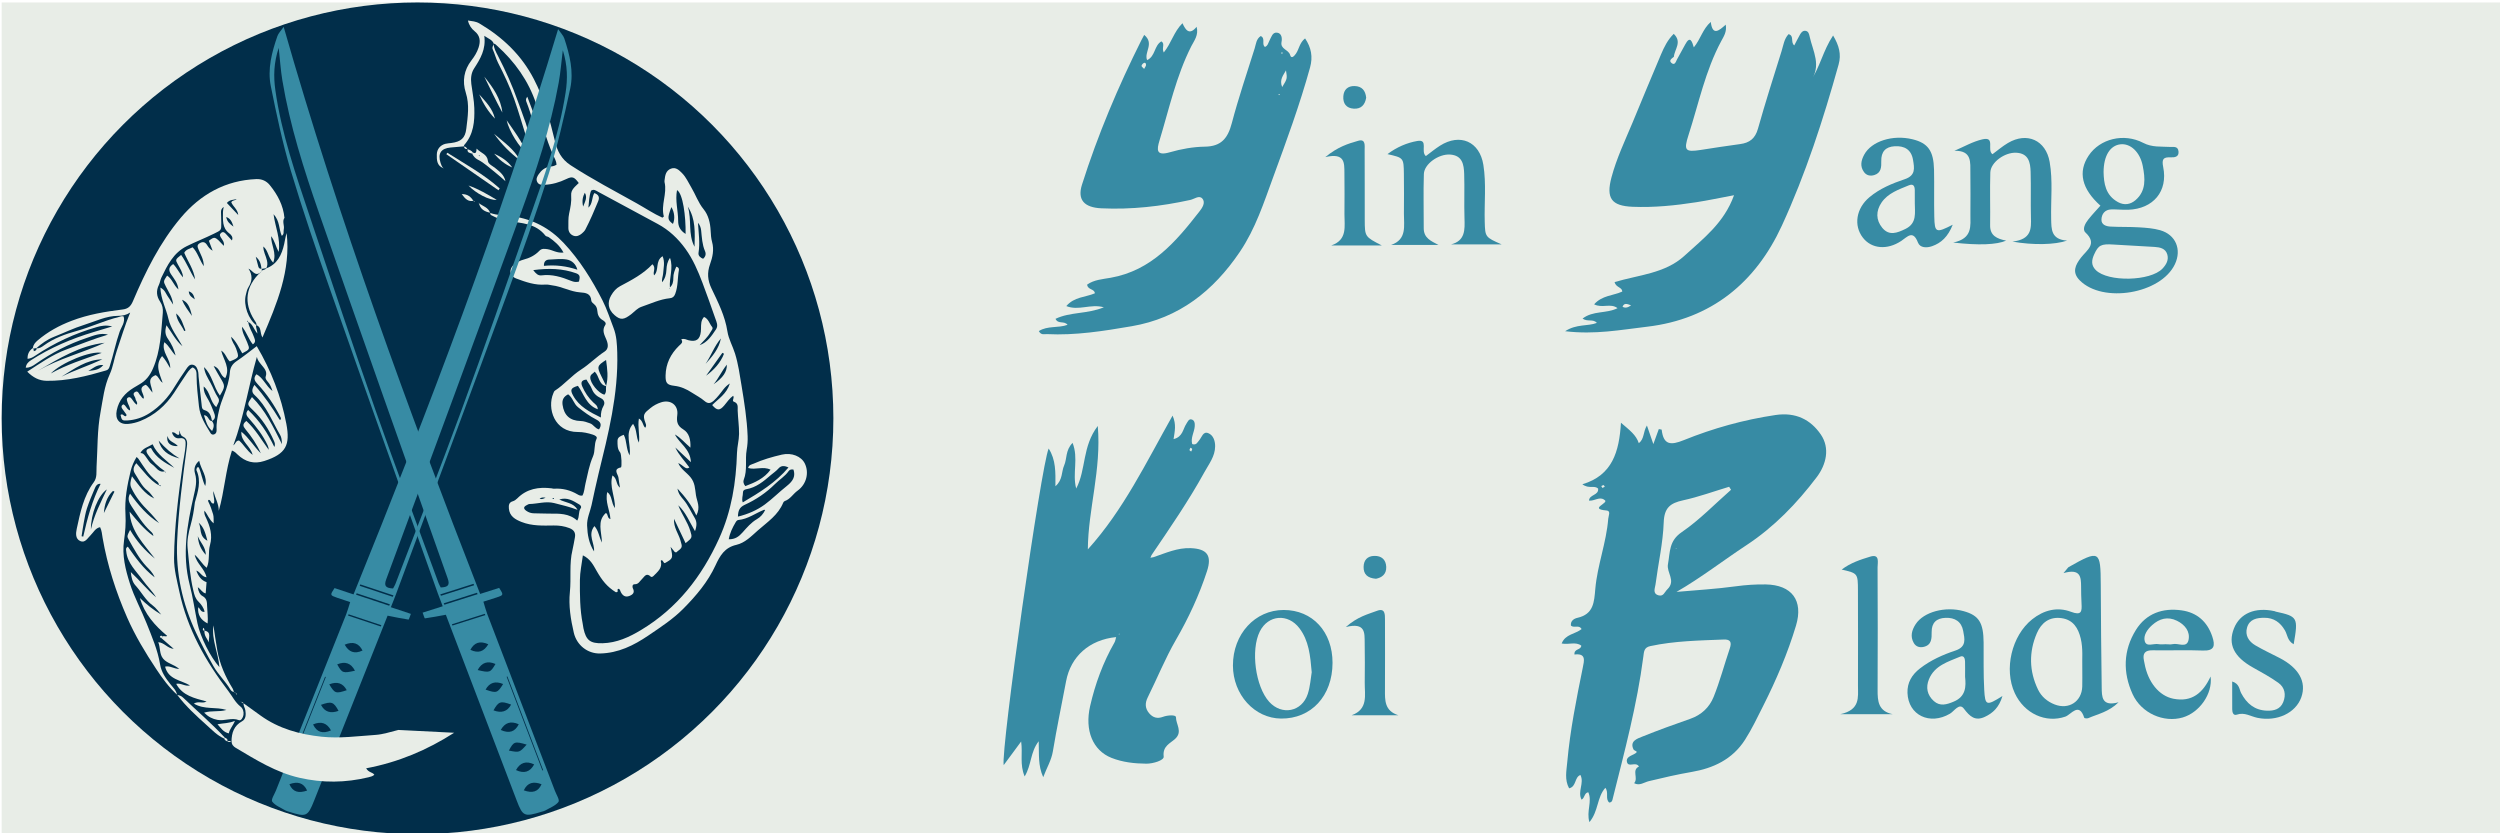 <?xml version="1.0" encoding="utf-8"?>
<!-- Generator: Adobe Illustrator 26.0.1, SVG Export Plug-In . SVG Version: 6.00 Build 0)  -->
<svg version="1.1" xmlns="http://www.w3.org/2000/svg" xmlns:xlink="http://www.w3.org/1999/xlink" x="0px" y="0px"
	 viewBox="0 0 1500 500" style="enable-background:new 0 0 1500 500;" xml:space="preserve">
<style type="text/css">
	.st0{fill:#E8EDE7;}
	.st1{fill:#012E4A;}
	.st2{fill:#378BA4;}
</style>
<g id="Layer_2">
	<rect x="1" y="1.48" class="st0" width="1499" height="498.52"/>
</g>
<g id="Layer_1">
	<circle class="st1" cx="250.51" cy="250.99" r="249.51"/>
	<path class="st2" d="M170.21,16.13c33.17,116.18,74.24,228.27,117.87,340.23c3.92-1.25,7.74-2.46,11.43-3.63
		c2.72,4.3,2.73,4.31-1.6,5.76c-2.48,0.83-4.98,1.59-7.87,2.51c0.81,2.64,1.41,5.06,2.3,7.38c13.52,35.39,27.09,70.76,40.63,106.15
		c0.86,2.25,2.97,5.5,2.11,6.61c-1.78,2.31-5.14,3.53-7.89,5.14c-0.68,0.4-1.53,0.55-2.32,0.79c-10.27,3.17-11.22,2.73-14.84-6.75
		c-13.67-35.84-27.34-71.69-41.02-107.53c-0.5-1.32-1-2.64-1.5-3.94c-4.45,0.82-8.5,1.6-12.59,2.17c-0.19,0.03-0.74-1.88-1.34-3.44
		c3.92-1.25,7.74-2.46,12.05-3.83c-1.11-2.9-2.05-5.24-2.89-7.61c-21.37-60.16-42.86-120.29-64.01-180.52
		c-8.51-24.24-16.84-48.56-24.2-73.09c-5.01-16.71-8.6-33.8-12.04-50.84c-2.07-10.28,0.6-20.32,3.95-30.02
		C167.02,19.94,168.52,18.54,170.21,16.13z M264.44,352.48c4.42-0.16,5.58-1.46,4.19-5.38c-25.88-73.12-51.85-146.21-77.28-219.46
		c-9.04-26.05-17.44-52.34-21.94-79.43c-1-6.05-1.39-12.17-2.19-19.5c-3.01,9.1-3.16,17.19-2.01,25.37
		c3.65,25.96,12.31,50.85,20.65,75.78c12.99,38.86,25.94,77.74,39.51,116.44c12.15,34.63,25.12,69.02,37.75,103.51
		C263.43,350.68,263.94,351.49,264.44,352.48z M304.45,405.89c-0.16,0.05-0.31,0.1-0.47,0.15c7.15,18.75,14.3,37.5,21.45,56.25
		c0.16-0.05,0.31-0.1,0.47-0.15C318.75,443.39,311.6,424.64,304.45,405.89z M286.59,402.03c7.28,1.71,7.64,1.59,10.69-3.64
		C292.58,396.35,289.07,397.45,286.59,402.03z M320.5,458.64c-4.92-2.32-8.47-1.02-10.91,3.4
		C314.5,464.37,318.07,463.15,320.5,458.64z M292.97,386.54c-5.08-2.23-8.44-0.99-10.74,3.35
		C287.06,392.21,290.42,390.91,292.97,386.54z M314.27,474.2c5.08,1.86,8.61,0.98,10.65-3.66
		C320.14,468.73,316.54,469.42,314.27,474.2z M291.35,413.77c6.56,2.28,7.14,2.09,10.52-3.37
		C297.17,408.46,293.67,409.54,291.35,413.77z M315.99,446.76c-7.16-2.11-7.78-1.88-10.66,3.59
		C311.68,451.59,311.68,451.59,315.99,446.76z M264.18,356.63c0.13,0.28,0.26,0.56,0.39,0.84c6.63-2.11,13.25-4.21,19.88-6.32
		c-0.11-0.29-0.22-0.57-0.33-0.86C277.47,352.4,270.83,354.52,264.18,356.63z M266.24,361.99c0.13,0.28,0.25,0.56,0.38,0.85
		c6.64-2.11,13.28-4.22,19.92-6.33c-0.11-0.29-0.22-0.58-0.33-0.86C279.55,357.76,272.9,359.87,266.24,361.99z M271.16,374.56
		c0.1,0.26,0.19,0.52,0.29,0.77c6.58-2.09,13.16-4.18,19.74-6.27c-0.1-0.26-0.2-0.51-0.31-0.77
		C284.31,370.38,277.73,372.47,271.16,374.56z M306.67,422.75c-6.31-2.34-7.54-1.94-10.57,3.46
		C300.76,428.01,304.39,427.04,306.67,422.75z M311.25,434.56c-4.91-2.2-8.36-0.91-10.79,3.42
		C305.43,440.25,308.97,439.17,311.25,434.56z"/>
	<g>
		<path class="st0" d="M294.11,127.77c4.37,1.55,8.98,1.41,13.49,2.03c12.05,1.65,22.25,7.09,30.56,15.92
			c9.64,10.25,17.02,22.12,23.37,34.57c2.67,5.23,4.45,10.97,6.6,16.48c1.83,4.68,2.07,9.75,2.22,14.82
			c0.72,24.97-5.39,48.86-11.26,72.8c-1.52,6.21-2.8,12.47-4.17,18.71c-0.9,4.08-2.83,7.87-2.66,12.27
			c0.21,5.52,1.1,10.73,4.16,15.48c0.5-4.9-4.01-9.91,0.23-15.2c2.6,2.89,2.65,6.28,4.52,9.9c-0.18-6.64-3.08-12.86,2.36-17.77
			c1.53,0.81,0.64,3.12,2.73,3.68c-0.35-5.4-3.31-10.44-1.9-16.22c3.13,2.31,2.17,6.27,4.62,9.62c0.16-7.03-3.52-12.95-1.5-19.59
			c3.03,1.9,1.89,5.32,4.51,7.32c-0.35-2.25-0.7-4.1-0.91-5.96c-0.25-2.2-3.52-5.1,1.46-6.19c0.71-0.16,0.35-8.02-0.45-8.98
			c-1.72-2.06-1.58-4.53-1.59-6.92c0-2.25,1.82-2.88,3.74-3.67c1.99,3.75,1.26,8.13,3.52,12.36c1.05-6.48-3.15-13.06,2.08-18.92
			c2.58,3.8,1.61,7.94,3.53,11.27c0.62-4.66-0.9-9.33-0.03-14.46c2.43,1.33,2.24,4.06,3.77,5.56c0.81-1.02,0.54-1.92,0.23-2.71
			c-2.06-5.32-0.78-6.08,2.92-9.11c1.88-1.55,4.07-2.71,6.4-3.46c5.67-1.84,10.46,1.68,9.71,7.58c-0.49,3.88-0.15,6.39,3.6,8.67
			c3.46,2.1,4.53,6.13,4.27,10.94c-3.36-2.87-5.8-5.94-9.29-7.9c2.67,5.43,9.23,8.56,9.6,16.62c-3.62-3.42-6.49-6.12-9.37-8.83
			c2.05,4.54,5.64,8,8.44,12l0.03-0.06c-1.2,0.98-2.24,0.51-3.27-0.32c-1.06-0.85-2.14-1.66-3.45-2.27c1.5,3.6,4.96,5.58,7.32,8.45
			c2.81,3.41,2.73,6.94,3.32,10.83c0.57,3.76,2.9,7.24,0.22,12.19c-2.85-6.27-6.56-11.04-11.31-16.15c0.54,3.28,2.27,5.08,3.67,6.74
			c2.79,3.3,4.44,7.21,6.63,10.82c1.35,2.22,1.43,4.55,0.22,7.99c-3.42-5.75-5.57-11.41-10.04-15.51c2.02,5.31,5.56,9.89,7.22,15.38
			c1.18,3.9,1.29,4.07-2.84,7.33c-2.22-4.67-4.4-9.27-6.94-14.61c-0.31,5.27,2.64,8.77,3.8,12.76c1.28,4.39,1.55,4.31-2.51,7.41
			c-0.89-0.03-1.25-0.72-1.7-1.33c-0.44-0.6-0.94-1.15-1.66-2.02c1.58,6.91,1.58,6.93-3.43,9.78c-1.04-0.15-0.87-1.63-1.96-1.73
			c-0.31-0.04-0.53,0.17-0.44,0.55c1.05,4.2-1.99,6.37-4.38,8.86c-0.44,0.46-1.25,0.84-1.63,0.46c-2.77-2.78-3.9,0.15-5.41,1.52
			c-1.29,1.18-1.95,3.04-4.26,3c-1.49-0.03-1.53,1.59-1.1,2.44c1.27,2.51,0.04,3.72-2.03,4.56c-2.46,1-4.09-0.14-5.21-2.28
			c-0.35-0.66-0.38-1.49-1.12-1.96c-1.65-0.1-0.14,1.65-1.11,1.93c-0.28,0.03-0.64,0.18-0.82,0.06c-5.16-3.25-8.1-6.85-11.58-12.97
			c-1.89-3.32-3.67-6.96-8.13-9.12c-0.67,5.26-1.75,10-1.78,14.75c-0.06,8.81-0.04,17.66,1.69,26.38c0.18,0.89,0.25,1.81,0.44,2.7
			c1.55,7.17,4.06,9.1,11.44,8.91c8.52-0.22,15.96-3.64,23.06-7.91c21.77-13.07,36.47-32.03,46.89-54.95
			c7.48-16.46,10.19-33.67,10.73-51.43c0.12-3.8,1.2-7.43,1.24-11.29c0.05-4.74-0.66-9.38-0.83-14.08
			c-0.07-1.91,0.62-4.28-2.33-5.29c-1.38-0.48,0.58-2.18-0.39-3.54c-2.21,1.56-3.63,3.8-5.33,5.8c-2.76,3.25-4.35,3.17-7.25-0.22
			c3.71-3.77,8.64-6.61,10.61-12.96c-3.31,2.06-4.65,4.83-6.57,7.01c-1,1.14-1.93,2.32-3.09,3.32c-1.8,1.56-3.37,2.07-5.53,0.2
			c-2.28-1.97-5.05-3.37-7.6-5.03c-3.22-2.1-6.59-3.64-10.5-4.09c-4.54-0.52-5.36-1.77-5.28-6.21c0.13-7.1,3.06-12.91,8.03-17.78
			c1.17-1.14,2.75-1.97,1.37-3.88c1.8-0.71,3.02,0.18,4.3,0.51c4.62,1.19,6.94-0.38,7.46-5.18c0.26-2.41-0.19-4.9,0.83-7.21
			c0.23-0.53,0.65-0.98,1.06-1.59c2.75,1.18,3.22,4.05,4.82,5.94c0.91,1.08-0.39,2.23-0.95,3.25c-1.65,3.03-4.26,5.27-6.54,7.79
			c4.75-1.69,7.26-5.66,9.85-9.51c1.5-2.23,0.33-4.46-0.4-6.56c-2.49-7.14-5.02-14.28-7.69-21.35c-2.7-7.12-5.68-14.11-10.18-20.35
			c-4.49-6.22-9.9-11.34-16.68-14.99c-11.93-6.42-23.83-12.89-35.76-19.3c-1.28-0.69-2.59-1.81-4.2-0.64
			c0.09-0.28,0.18-0.56,0.27-0.83c-0.1,0.26-0.2,0.52-0.29,0.79c-1.23,3.28-1.21,6.76-1.63,10.21c2.62-2.32,1.96-5.98,3.55-8.76
			c2.57,0.89,3.35,2.46,2.33,4.92c-2.38,5.74-4.81,11.46-7.69,16.97c-0.48,0.91-1.3,1.69-2.1,2.37c-1.44,1.23-3.16,2.04-5.05,1.32
			c-2.06-0.78-3.08-2.59-3.04-4.69c0.06-2.88-0.17-5.78,0.46-8.64c0.78-3.57,1.51-7.14,1.22-10.84c-0.28-3.52,2.49-5.33,4.55-7.44
			c-2.71-3.69-3.82-4.14-7.45-2.39c-4.17,2.01-8.48,3.27-13.11,3.46c-1.73,0.07-3.44,0.1-4.36-1.71c-0.88-1.73-0.05-3.26,0.91-4.66
			c1.6-2.33,3.64-4.04,6.58-4.48c1.33-0.2,2.73-0.31,4.12-1.23c-0.1-2.07-1.21-3.91-2.05-5.76c-4.49-9.83-6.75-20.4-10.14-30.59
			c-4.65-13.96-12.82-25.39-23.65-35.12c-0.55-0.5-1.04-1.13-1.89-1.13l0.07,0.12c-0.8-2.42-3.06-3-5.71-4.83
			c1.11,8.09-2.4,13.86-6.13,19.62c-1.79,2.76-2.05,5.97-1.65,9.25c0.59,4.83,1.64,9.59,1.79,14.48c0.25,8.03-0.39,15.81-6.1,22.22
			c-0.17,0.19-0.11,0.58-0.15,0.88l0.1-0.13c-2.69,0.23-5.39,0.43-8.07,0.69c-5.84,0.57-7.8,3.62-6.02,9.27
			c0.37,1.16,0.78,2.27,1.68,3.13l-0.12-0.02c-3.88-1.55-3.88-5-3.81-8.27c0.07-3.16,2.15-5.53,5.08-6.3
			c1.17-0.31,2.41-0.35,3.61-0.51c5.75-0.75,8.32-2.86,9-8.55c0.87-7.19,2.03-14.33-0.31-21.65c-2.18-6.83-1.16-13.52,3.44-19.44
			c1.76-2.26,3.29-4.75,4.21-7.54c1.25-3.78,1.06-7.15-2.34-9.88c-1.92-1.54-3.34-3.52-4.03-6.43c2.48,0.37,4.78,0.51,6.84,1.73
			c13.88,8.22,25.18,18.83,32.73,33.41c6.16,11.9,9.59,24.51,12.68,37.42c1.31,5.46,3.69,10.6,9.41,14.3
			c12.87,8.34,26.39,15.44,39.73,22.89c5.13,2.87,10.02,6.19,15.3,8.54c0.45-0.37,0.91-0.62,0.87-0.73
			c-1.91-6.89,2.09-13.67,0.42-20.55c-0.1-0.43-0.02-0.91,0.03-1.37c0.31-2.79,0.79-5.61,3.81-6.75c2.96-1.13,4.93,0.95,6.74,2.77
			c2.38,2.4,3.69,5.55,5.42,8.41c2.6,4.31,4.14,9.13,7.44,13.17c2.88,3.52,3.98,8.22,4.21,12.84c0.12,2.3,0.25,4.6,0.86,6.76
			c1.32,4.67,0.28,9.23-1.22,13.39c-1.85,5.16-1.42,9.72,0.83,14.44c3.97,8.34,8.17,16.57,9.6,25.88c0.72,4.64,3.18,8.8,4.57,13.3
			c1.96,6.32,2.84,12.79,3.9,19.2c1.66,10.04,3.27,20.14,3.66,30.35c0.1,2.72-0.09,5.5-0.57,8.17c-1.07,5.95,0.56,12.14-1.76,17.98
			c-0.42,1.05-0.23,2.41,0.94,3.82c5.66-2.14,11.23-4.5,15.13-9.85c-4.45-2.25-8.97,0.29-13.43-1.02c0.35-1.98,2.16-2.1,3.37-2.64
			c5.42-2.42,11.12-4.05,16.88-5.39c5.86-1.36,11.69,1.03,13.78,5.39c2.61,5.45,1.02,12.37-4.38,16.24
			c-2.71,1.94-4.37,5.11-7.7,6.24c-0.38,0.13-0.76,0.58-0.92,0.97c-3.01,7.4-9.41,11.55-15.11,16.56
			c-4.04,3.56-7.77,7.53-13.01,8.74c-6.98,1.61-9.79,6.42-12.52,12.34c-4.55,9.86-11.44,18.03-19.15,25.83
			c-6.41,6.49-13.76,11.22-21.12,16.23c-8.8,5.98-18.08,10.55-28.96,10.78c-7.52,0.16-14.03-5.03-15.76-12.44
			c-1.88-8.05-3.2-16.29-2.36-24.45c0.86-8.38-0.47-16.85,1.54-25.14c0.6-2.49,0.97-5.04,1.47-7.56c0.57-2.88-0.64-4.61-3.31-5.64
			c-3.03-1.17-6.1-1.61-9.35-1.57c-6.52,0.1-13.11,0.36-19.35-2.11c-3.78-1.5-7.24-3.43-7.61-8.13c-0.15-1.89,0.01-3.64,2.37-4.3
			c0.97-0.27,1.93-0.97,2.66-1.71c5.77-5.83,12.87-6.98,20.6-6.05c0.45,0.05,0.9,0.27,1.35,0.24c5.15-0.36,9.89,0.83,14.33,3.46
			c0.73,0.43,1.6,0.89,2.84,0.64c1.19-2.17,1.24-4.81,1.83-7.27c1.29-5.46,2.21-10.99,4.49-16.21c1.45-3.31,0.51-7.22,2.17-10.65
			c0.59-1.21-1.09-2.04-2.24-2.41c-2.9-0.94-5.84-1.61-8.94-1.59c-14.26,0.12-18.64-14.24-14.78-23.23
			c0.24-0.55,0.46-1.26,0.91-1.55c5.7-3.68,9.99-9.02,15.79-12.73c4.89-3.12,9.05-7.49,14.03-10.73c2.51-1.63,2.24-4.35,1.16-7.02
			c-1.16-2.87-2.95-5.69-0.71-9c0.77-1.14-0.49-2.26-1.6-2.89c-2.18-1.24-3.02-3.19-3.19-5.58c-0.11-1.56-0.64-2.92-1.95-3.97
			c-0.69-0.55-1.6-1.36-1.65-2.11c-0.33-4.39-3.37-4.73-6.73-4.97c-5.79-0.42-10.93-3.52-16.71-4.21c-1.31-0.16-2.62-0.59-3.98-0.47
			c-6.24,0.53-11.98-1.52-17.64-3.64c-4.13-1.55-4.59-5.92-1.02-8.6c1.55-1.17,3.38-2.21,5.24-2.68c3.76-0.96,7.01-2.56,9.71-5.39
			c1.35-1.42,3.05-1.21,4.97-0.9c2.92,0.48,5.51,2.42,9.47,2c-2.28-4.24-5.43-6.84-8.82-9.21c-0.6-0.42-1.63-0.41-2.03-0.93
			c-5.81-7.46-14.54-7.56-22.68-8.78c-3.61-0.54-6.68-1.88-9.78-3.47c-0.57-0.29-0.78-0.89-0.59-1.56L294.11,127.77z M363.76,231.71
			c-4.61-0.88-4.07-5.92-6.91-8.71c-1,1.17-2.6,1.56-2.69,3.37c-0.17,3.36,4.94,9.65,8.5,10.43c1.36-1.52,0.79-3.42,0.99-5.17
			c1.46-5.18,0.72-10.3-0.01-15.64c-5.39,3.39-5.59,4.12-2.88,9.61C361.77,227.63,362.76,229.67,363.76,231.71z M346.51,305.89
			c-4.65-1.73-9.31-2.89-14-4.05c-5.06-1.25-9.88,0.46-14.82,0.57c-0.56,0.01-1.13,0.42-1.67,0.69c-1.93,0.95-2.07,2.06-0.3,3.35
			c1.4,1.02,3.03,1.55,4.7,1.54c3.03-0.01,6.06,0.21,9.1,0.19c5.91-0.03,11.98-0.26,16.8,4.19c1.54-2.4,0.52-5.25,2.12-7.46
			c0.64-0.88-0.08-1.77-0.92-2.26c-3.61-2.12-7.15-4.52-11.95-2.94C339.41,301.67,344.22,301.62,346.51,305.89z M442.76,309.97
			c6.12-1.5,11.56-3.91,16.2-7.33c4.56-3.37,8.61-7.49,13.1-11.03c4.14-3.26,5.23-6.07,4.03-9.85c-1.12-0.26-2.22-0.06-2.87,0.86
			c-2.21,3.17-5.54,5.13-8.2,7.78c-5.31,5.28-11.42,9.4-18.16,12.48C443.66,304.35,442.85,306.45,442.76,309.97z M360.53,250.51
			c-0.08-2.71,0.37-4.89,1.64-7.1c0.86-1.49,0.49-3.49-1.69-4.52c-2.38-1.12-4.35-2.83-5.3-5.38c-0.8-2.16-2.33-3.84-3.29-5.76
			c-3.04,0.25-3.54,1.8-2.55,4.09c1.58,3.64,3.75,6.89,6.65,9.64c1.08,1.02,2.63,1.83,2.67,4.08c-7-2.54-8.32-9.27-11.91-14.06
			c-4.26,1.27-4.82,2.32-2.85,5.9C347.52,243.96,353.83,247.23,360.53,250.51z M359.41,257.64c2-2.95,0.76-4.7-1.74-5.97
			c-3.91-1.99-7.37-4.56-10.81-7.29c-2.74-2.18-3.18-5.8-5.98-7.79c-2.67,1.38-3.76,3.26-3.35,6.28c0.86,6.23,4.34,9.6,10.87,9.74
			c2.05,0.05,3.74,0.74,5.6,1.39C356.12,254.74,356.97,257.01,359.41,257.64z M473.09,280.48c-2.58-1.18-4.41-1.25-6.14,0.74
			c-1.28,1.47-2.98,2.56-4.47,3.84c-4.36,3.78-8.79,7.47-14.73,8.48c-1.27,0.22-2.01,0.84-1.98,2.03c0.05,1.84-0.94,3.7-0.11,5.87
			C455.73,295.49,465.38,289.6,473.09,280.48z M437.25,323.56c3.93,0.09,6.17-1.74,8.27-4.09c2.61-2.93,5.18-5.99,8.64-7.99
			c2.27-1.31,3.77-3.13,4.94-5.47c-0.41-0.09-0.58-0.18-0.69-0.13c-5.13,2.05-9.66,5.58-15.4,6.12c-0.79,0.07-1.27,0.77-1.66,1.44
			C439.52,316.55,437.91,319.76,437.25,323.56z M319.94,162.07c1.66,2.18,2.96,3.41,5.01,3.15c6.27-0.81,12.04,1,17.72,3.3
			c1.58,0.64,3.11,0.93,4.73,0.42c0.36-2.13,1.18-3.93-1.7-4.97C337.5,161.04,329.19,160.84,319.94,162.07z M411.36,140.36
			c0.17-10.59-1.62-24.3-5.15-26.3c-1.21,6.26,0.69,12.33,0.68,18.44C406.88,135.9,408.14,138.32,411.36,140.36z M346.41,161.83
			c-0.85-3.4-3.32-5.61-6.37-6.13c-3.51-0.6-6.97-0.08-10.45,0.04c-1.99,0.07-3.34,1.08-3.24,3.77
			C333.32,158.8,339.95,159.66,346.41,161.83z M412.67,123.95c2.52,7.83-0.01,16.54,4.06,24.11
			C416.91,139.76,417.5,131.38,412.67,123.95z M418.79,133.67c0.33,6,1.3,11.96,0.32,18c-0.29,1.79,1.13,2.93,2.74,3.6
			c1.56-1.35,1.88-2.89,1.15-4.59c-1.71-3.96-1.88-8.2-2.31-12.38C420.5,136.61,420,135.08,418.79,133.67z M423.35,218.32
			c4.07-4.48,8-9.05,9.19-15.24C428.61,207.63,426.66,213.4,423.35,218.32z M434.4,212.25c-0.32-0.19-0.64-0.37-0.96-0.56
			c-3.26,4.58-6.53,9.16-9.79,13.74C428.41,221.91,432.28,217.73,434.4,212.25z M428.16,230.55c5.66-3.88,8.11-7.56,7.94-11.76
			C433.03,222.66,431.16,227.03,428.16,230.55z M403.78,134.36c1.31-3.09,0.94-6.98-0.95-10.12
			C400.33,131,400.4,131.8,403.78,134.36z M350.88,115.64c-1.21,2.39-1.81,4.8-1,8.32C351.17,120.67,352.53,118.36,350.88,115.64z
			 M323.75,299.28c1.28,0.42,2.2,0.01,3.61-0.66C325.77,298.39,324.75,298.37,323.75,299.28z M331.94,298.8
			c-0.12,0.06-0.31,0.08-0.36,0.18c-0.14,0.27,0.03,0.44,0.41,0.43c0.13-0.01,0.31-0.08,0.36-0.17
			C332.49,298.97,332.33,298.82,331.94,298.8z"/>
		<path class="st0" d="M397.22,169.41c1.83-2.17,2.52-4.76,2.64-7.51c0.11-2.54,0.55-4.96,2.15-7.17
			c2.19,5.98-0.61,11.96-0.06,17.91c-0.07,0.21-0.78,0.29-0.14,0.65c0.01-0.25,0.01-0.5,0.02-0.75c1.82-1.47,2.21-3.69,2.17-5.69
			c-0.06-2.58,0.87-4.67,1.77-6.86c1.22,0.29,1.74,1.09,1.57,2.06c-0.85,4.73-0.45,9.64-2.21,14.27c-0.64,1.69-1.53,2.44-3.23,2.62
			c-5.99,0.6-11.39,3.23-17,5.13c-2.4,0.81-4,2.71-5.89,4.22c-4.73,3.75-6.72,3.89-10.36,0.71c-3.78-3.31-4.42-7.53-1.95-11.78
			c1.34-2.3,3-4.26,5.33-5.5c6.95-3.71,13.95-7.31,19.42-13.19c2.38,2.17,0.08,4.57,1,6.69c3.23-3.05,0.45-8.6,5.11-11.5
			c1.54,3.69,0.51,7.08,0.32,10.38c-0.11,1.79-1.06,3.51-0.55,5.38c-0.14,0.08-0.27,0.16-0.41,0.25
			C397.02,169.61,397.12,169.51,397.22,169.41z"/>
		<path class="st0" d="M296.21,26.24c0.01,2.69,1.39,4.99,2.54,7.22c4.61,8.92,8.72,18.06,12.04,27.51c3,8.54,6.78,16.89,7.62,26.07
			c0.05,0.59,0.17,1.19-0.72,1.67c-1.31-1.59-1.04-3.68-1.61-5.47c-2.55-7.96-4.81-16.02-7.6-23.89c-2.63-7.44-6.03-14.6-9.63-21.63
			c-1.33-2.6-1.96-5.43-3.17-8.04c-0.67-1.44,0.32-2.24,0.61-3.32L296.21,26.24z"/>
		<path class="st0" d="M299.08,114.15c-10.42-7.21-20.85-14.41-31.27-21.62c0.2-0.29,0.4-0.58,0.6-0.87
			c10.7,6.83,21.92,12.89,31.44,21.45C299.59,113.46,299.34,113.8,299.08,114.15z"/>
		<path class="st0" d="M283.76,91.5c1.82,1.07,2.1-0.4,2.2-2.34c2.68,2.82,6.38,3.26,6.82,7.53c0.19,1.79,2.89,2.93,4.52,4.28
			c2.51,2.07,5.22,4.01,5.96,7.76c-1.99-1.73-3.91-3.55-6-5.16c-3.47-2.68-6.59-5.81-10.6-7.8c-1.44-0.72-2.64-2.04-3.39-3.6
			C283.47,91.96,283.62,91.74,283.76,91.5z M287.51,93.73c0.1-0.06,0.25-0.1,0.27-0.18c0.03-0.1-0.02-0.28-0.1-0.34
			c-0.25-0.19-0.42-0.09-0.4,0.24C287.3,93.55,287.43,93.64,287.51,93.73z"/>
		<path class="st0" d="M290.59,46.01c5.15,6.44,9.91,13.05,10.82,21.52C297.53,60.48,294.12,53.2,290.59,46.01z"/>
		<path class="st0" d="M323.96,85.74c-3.09-8.13-4.95-16.63-8.14-24.71c-0.27-0.69-0.48-1.77,0.55-3.01
			C319.77,67.25,323.77,75.97,323.96,85.74z"/>
		<path class="st0" d="M296.46,80.29c5.58,4.88,11.96,9.09,15.58,15.94C306.07,91.71,300.81,86.49,296.46,80.29z"/>
		<path class="st0" d="M303.99,72.16c4.19,6.05,8.69,11.98,11.99,19.39C311.9,89.09,305.38,78.57,303.99,72.16z"/>
		<path class="st0" d="M296.95,71.16c-4.14-4.23-7.1-9.2-9.45-14.55C291.4,60.96,295.56,65.15,296.95,71.16z"/>
		<path class="st0" d="M281.1,111.31c6.19,2.17,11.23,5.22,16.91,8.59C293.86,120.43,285.37,115.95,281.1,111.31z"/>
		<path class="st0" d="M307.35,100.47c-4.36-1.79-7.86-4.71-10.89-8.28C300.71,94.12,304.6,96.53,307.35,100.47z"/>
		<path class="st0" d="M284.17,120.45c-3.15,0.75-4.99-1.02-7.14-4c3.72-0.04,5.51,1.81,7.08,4.07L284.17,120.45z"/>
		<path class="st0" d="M287.24,121.83c2.37,1.88,5.78,2.57,6.86,5.94l0.12-0.13c-3.48-0.61-6.15-2.16-6.9-5.94L287.24,121.83z"/>
		<path class="st0" d="M280.46,89.55c1.31,0.3,2.46,0.85,3.3,1.96c-0.14,0.23-0.29,0.46-0.47,0.66c-1.41-0.41-3.15-0.49-2.71-2.73
			L280.46,89.55z"/>
		<path class="st0" d="M278.33,87.97c1.21-0.16,1.6,0.81,2.13,1.57l0.12-0.11c-1.16,0.07-2.09-0.17-2.15-1.59L278.33,87.97z"/>
		<path class="st0" d="M284.11,120.53c0.25,0.07,0.5,0.14,0.75,0.21c-0.56,0.71-0.54,0.01-0.69-0.28L284.11,120.53z"/>
		<path class="st0" d="M287.32,121.71c-0.21,0.07-0.41,0.14-0.62,0.21c0.05-0.06,0.1-0.17,0.16-0.17c0.13,0,0.26,0.05,0.38,0.08
			L287.32,121.71z"/>
		<path class="st0" d="M413.62,280.49c-0.12,0.16-0.23,0.33-0.35,0.49c0.12-0.18,0.25-0.37,0.37-0.55L413.62,280.49z"/>
		<path class="st0" d="M266.02,100.94c0,0.09,0.01,0.18,0.01,0.27c0.27-0.21,0.23-0.31-0.13-0.29L266.02,100.94z"/>
	</g>
	<path class="st2" d="M338.58,23.06c3.22,9.76,5.76,19.86,3.54,30.12c-3.68,17.02-7.51,34.09-12.76,50.76
		c-7.71,24.48-16.39,48.72-25.25,72.88c-22.02,60.03-44.37,119.97-66.6,179.93c-0.87,2.36-1.85,4.69-3,7.58
		c4.29,1.43,8.1,2.7,12.01,4c-0.62,1.56-1.2,3.46-1.39,3.43c-4.09-0.63-8.13-1.47-12.58-2.35c-0.52,1.3-1.04,2.62-1.56,3.93
		c-14.19,35.72-28.38,71.43-42.56,107.15c-3.75,9.45-4.72,9.88-14.96,6.56c-0.78-0.25-1.63-0.42-2.31-0.83
		c-2.74-1.64-6.08-2.91-7.83-5.25c-0.84-1.12,1.31-4.35,2.21-6.59c14.05-35.26,28.13-70.5,42.16-105.76
		c0.92-2.32,1.55-4.73,2.4-7.36c-2.89-0.96-5.38-1.76-7.85-2.62c-4.32-1.51-4.32-1.52-1.53-5.79c3.69,1.23,7.49,2.49,11.4,3.8
		c45.24-111.54,87.92-223.25,122.75-339.16C336.53,19.93,338.01,21.35,338.58,23.06z M237.22,350.44
		c13.12-34.37,26.59-68.64,39.24-103.16c14.13-38.57,27.63-77.34,41.18-116.09c8.69-24.86,17.71-49.66,21.72-75.62
		c1.26-8.18,1.22-16.28-1.67-25.44c-0.91,7.33-1.38,13.46-2.47,19.5c-4.88,27.08-13.65,53.29-23.07,79.26
		c-26.48,73.02-53.5,145.87-80.43,218.75c-1.44,3.91-0.3,5.22,4.12,5.45C236.36,352.11,236.88,351.3,237.22,350.44z M172.78,462.09
		c0.16,0.05,0.31,0.1,0.47,0.16c7.42-18.68,14.84-37.37,22.26-56.05c-0.16-0.05-0.31-0.1-0.47-0.16
		C187.62,424.73,180.2,443.41,172.78,462.09z M202.32,398.63c2.99,5.28,3.34,5.41,10.66,3.8
		C210.56,397.81,207.06,396.65,202.32,398.63z M189.12,462.21c-2.38-4.46-5.91-5.81-10.88-3.55
		C180.61,463.21,184.17,464.48,189.12,462.21z M217.52,390.32c-2.24-4.38-5.59-5.67-10.71-3.51
		C209.3,391.23,212.65,392.58,217.52,390.32z M173.65,470.52c1.98,4.68,5.51,5.61,10.62,3.81
		C182.05,469.51,178.45,468.77,173.65,470.52z M197.56,410.6c3.31,5.52,3.89,5.72,10.49,3.52
		C205.78,409.85,202.29,408.72,197.56,410.6z M193.54,450.56c-2.81-5.52-3.42-5.76-10.62-3.74
		C187.17,451.72,187.17,451.72,193.54,450.56z M216.17,350.63c-0.11,0.29-0.23,0.57-0.34,0.86c6.61,2.2,13.22,4.4,19.83,6.6
		c0.13-0.28,0.27-0.56,0.4-0.84C229.43,355.05,222.8,352.84,216.17,350.63z M214,355.96c-0.11,0.29-0.23,0.57-0.34,0.86
		c6.62,2.21,13.25,4.41,19.87,6.62c0.13-0.28,0.26-0.56,0.39-0.84C227.28,360.39,220.64,358.18,214,355.96z M209.15,368.57
		c-0.11,0.26-0.21,0.51-0.32,0.77c6.56,2.19,13.12,4.37,19.68,6.56c0.1-0.26,0.2-0.51,0.3-0.77
		C222.26,372.94,215.7,370.75,209.15,368.57z M203.12,426.51c-2.96-5.45-4.19-5.87-10.54-3.61
		C194.8,427.23,198.43,428.25,203.12,426.51z M198.59,438.24c-2.37-4.37-5.82-5.71-10.76-3.58
		C190.06,439.32,193.58,440.45,198.59,438.24z"/>
	<g>
		<path class="st0" d="M140.4,415.21c-0.99-0.12-1.78-0.79-2.19-1.49c-2.95-4.98-7.29-8.98-10.13-13.99
			c-3.75-6.6-7.3-13.34-10.51-20.22c-8.11-17.34-12.14-35.47-11.29-54.8c0.84-18.86,3.3-37.51,5.78-56.17
			c0.35-2.63,0.66-5.24-2.39-6.64c-1.5-0.69-1.54-2.28-2.1-3.61c-0.3,0.91,0.51,1.9-0.42,2.63c-1.47,0.1-2.03-1.92-3.99-1.46
			c0.68,2.29,2.3,3.82,4.38,3.5c4.11-0.63,3.94,2.19,3.78,4.45c-0.26,3.77-1.14,7.5-1.67,11.25c-2.64,18.66-5.04,37.34-5.22,56.23
			c-0.06,6.91,1.79,13.57,3.21,20.23c4.77,22.33,15.74,41.69,29.45,59.64c2.37,3.1,4.05,6.71,7.25,9.22c1.4,1.1,2.03,3.01,1.74,4.98
			c-0.25,1.66-1.51,3.63-2.69,3.15c-4.36-1.8-8.57,0.67-12.93-0.19c-3.03-0.59-5.28-1.69-8.01-4.31c4.6-1.46,8.87-0.28,13.43-1.65
			c-6.44-1.99-13.24-0.01-19.57-3.79c2.86-1.73,5.01,0.19,7.65-1.26c-7.23-2.01-14.36-3.39-18.24-10.6c2.91-0.63,5.25,1.69,8.3,0.96
			c-5.45-3.25-13.03-3.45-14.97-11.29c2.9-0.73,5.06,1.3,8.52,1.38c-3.39-2.85-7.3-3.31-9.63-6.09c-2.42-2.89-1.6-6.64-2.99-9.95
			c3.69,0.22,5.59,3.76,9.29,3.97c-2.61-2.27-4.98-4.33-7.36-6.4c0.27-0.34,0.54-0.68,0.81-1.02c0.8-0.56,1.81,0.4,2.6-0.36
			c-7.39-6.16-13.62-13.13-16.35-22.72c3.88,3.81,8.07,7.18,12.81,9.97c-1.68-1.84-3.12-4.02-5.1-5.46
			c-4.41-3.22-6.78-8.11-10.34-12c-2-2.18-2.53-5.08-2.83-8.06c5.26,4.89,9.68,10.54,15.19,15.16c-2.26-3.73-5.47-6.75-7.99-10.27
			c-3.9-5.44-9.28-10.12-9.95-17.42c-0.08-0.85-0.5-1.84,0.96-2.72c4.54,6.44,9.04,13.03,16.11,18.44
			c-1.29-3.15-3.35-4.86-4.97-6.59c-4.4-4.72-7.34-10.3-10.47-15.8c-1.25-2.2-1.22-2.31,0.69-6.11c3.91,6.81,8.9,12.42,14.89,17.23
			c-6.5-8.59-14.6-16.35-15.18-28.17c4.35,5.25,8.58,10.52,14.27,14.62c-0.09-1.34-0.84-2.07-1.59-2.75
			c-4.75-4.35-8.02-9.84-11.53-15.13c-1.44-2.17-2.58-4.47-0.88-7.56c5.03,6.99,10.36,13.2,17.44,17.71
			c-2.05-2.35-3.97-4.83-6.19-7.01c-4.23-4.14-7.86-8.66-10.45-14.03c-1.06-2.21-0.56-4.03,0.35-7.07
			c4.2,5.48,7.6,10.65,13.39,13.34c-1.33-1.58-2.44-3.45-4.04-4.68c-3.53-2.71-5.19-6.67-7.51-10.2c-1.36-2.06-1.12-3.96,0.77-6.31
			c4.36,4.76,7.91,10.13,13.5,13.28c0.37,0.18,0.74,0.37,1.11,0.55c0-0.14,0.06-0.32-0.01-0.4c-0.38-0.43-0.79-0.25-1.2-0.02
			c0.38-1.5-0.8-2.36-1.65-3.01c-4.57-3.49-7.34-8.37-10.46-13c-0.24-0.35-0.61-0.61-1.13-1.12c-1.64,2.69-2.82,5.4-3.54,8.31
			c-2.08,8.51-3.69,17.13-3.14,25.89c0.33,5.38-0.1,10.66-0.85,15.88c-1.29,9.02,0.86,17.48,3.51,25.83
			c2.62,8.25,6.86,15.89,10.04,23.93c3.17,8.01,6.65,15.99,8.07,24.59c0.78,4.72,3.39,8.37,6.25,11.96c1.59,1.99,3.56,3.77,3.95,6.5
			l0.11-0.14c-5-4.53-8.94-9.96-12.62-15.52c-6.55-9.88-12.7-20.06-17.46-30.93c-6.73-15.36-11.86-31.25-14.72-47.83
			c-0.36-2.07-0.45-4.21-1.49-6.35c-2.87,0.55-3.96,3.15-5.74,4.86c-1.81,1.73-3.28,4.83-6.24,3.44c-2.9-1.36-2.62-4.63-2.05-7.3
			c2.12-9.8,4.11-19.68,10.25-28.01c2.09-2.84,1.47-6.12,1.65-9.21c0.66-10.92,0.36-21.93,2.38-32.74
			c1.44-7.71,2.19-15.54,5.56-22.87c2-4.36,2.61-9.33,4.17-13.91c2.62-7.73,4.96-15.56,8.1-23.1c0.6-0.09-0.42,0.46-0.2-0.1
			c0.09-0.24,0.33-0.09,0.08,0.2c-2.17,1.41-4.41,1.94-7.14,1.94c-7.24,0-13.73,3.35-20.5,5.45c-6.21,1.93-12.05,4.78-18.08,7.16
			c-3.95,1.56-7.35,4.02-10.52,6.81c0,0,0.15-0.13,0.15-0.13c-0.61,0.12-1.22,0.25-1.83,0.37c-0.12-0.12-0.24-0.25-0.36-0.38
			c0.2-1.97,1.43-3.33,2.83-4.53c6.07-5.17,12.86-8.91,20.39-11.78c9.93-3.79,20.18-5.51,30.59-6.79c3.17-0.39,4.85-1.77,6.2-4.95
			c7.57-17.83,16.2-35.24,28.73-50.1c11.68-13.85,26.66-22.44,45.37-23.19c3.35-0.13,6.06,1.18,8.03,3.61
			c4.66,5.74,8.09,12.12,8.79,19.67l0.07-0.13c-1.66,2.24,0.09,4.71-0.48,7.05c-0.3,1.24,0.43,2.74-1.18,3.85
			c-1.84-3.96-1.03-8.78-4.95-13c1.03,7.97,4.36,14.71,3.05,22.64c-1.76-3.24-2.23-6.5-4.5-9.46c-0.13,5.31,3.52,10.06,1.24,15.9
			c-3.16-3.22-2.93-7.26-5.92-9.69c-0.04,3.13,1.58,5.63,2.17,8.37c0.38,1.76,0.42,3.25-0.47,4.78l0.1-0.15
			c-0.96,0.15-1.92,0.29-2.87,0.44c-0.39-2.48-0.66-5.02-3.48-7.31c0.66,2.53,1.09,4.24,1.56,5.95c0.28,1.02,0.97,1.46,2.03,1.21
			c0.02,0.39,0.03,0.77,0.05,1.16c0,0,0.1-0.13,0.1-0.13c-0.29,0.39-0.57,0.78-0.86,1.17c0,0,0.1-0.09,0.1-0.09
			c-3.37,2.99-4.85-1.11-7.35-2.12c2.55,3.88,2.33,7.45-0.01,11.14c-0.87,1.37-1.2,3.11-1.6,4.72c-1.49,6.08,1.58,14.66,6.44,18.19
			l-0.19-0.15c-0.37,1.52,0.59,2.88,0.73,5.08c-2.25-2.57-2.77-5.77-5.56-7.01c-0.06-0.22-0.07-0.55-0.21-0.62
			c-0.27-0.14-0.49,0.08-0.37,0.36c0.06,0.14,0.39,0.16,0.6,0.23c0.42,3.38,2.5,6.13,3.55,9.27c0.5,1.49,1.27,2.83-0.74,4.22
			c-2.7-3.19-3.74-7.39-6.53-10.58c-0.01,3.45,1.91,6.3,3.11,9.34c1.66,4.2,1.78,4.19-2.93,6.63c-1.99-3.24-3.43-6.97-6.69-9.96
			c0.29,2.97,2.16,4.72,2.94,6.98c1.9,5.53,2.08,5.47-3.72,7.85c-2.02-1.68-2.37-4.79-5.19-6.53c1.33,5.55,5.65,10.42,2.45,16.5
			c-3.3-1.44-2.84-6.09-6.97-7.19c1.5,2.66,2.72,4.98,4.09,7.21c2.86,4.64,2.88,5.16-0.34,10.51c-3.96-5.37-4.58-12.48-9.54-17.11
			c0.4,3.5,2.2,6.48,3.86,9.38c1.66,2.91,2.65,6.12,4.55,8.89c1.45,2.12-0.2,3.62-1.05,5.72c-3.86-3.34-3.4-8.9-7.53-12.36
			c-0.2,3.62,1.64,5.96,2.92,8.29c1.26,2.29,2.18,4.68,3.13,7.06c0.74,1.86,1.47,4.09-1.18,5.37l0.16,0.12
			c-0.61-2.83-1.13-5.69-4.54-6.64c-1.74-0.48-1.6-2.11-1.75-3.38c-0.67-5.59-1.23-11.19-1.82-16.78c-0.1-0.91-0.02-1.84-0.21-2.72
			c-0.41-1.82-1.04-3.73-2.98-4.29c-2.16-0.62-3.29,1.17-4.31,2.68c-2.31,3.4-4.67,6.77-6.77,10.29
			c-3.89,6.51-8.83,11.97-15.25,16.07c-4.08,2.6-8.51,4.04-13.31,4.33c-2.99,0.18-3.31-0.16-3.99-3.32c1.39-1.15,1.98,1.1,3.18,0.75
			c0.46-0.29,0.48-0.78,0.25-1.13c-0.76-1.13-1.62-2.2-2.4-3.31c-0.74-1.05-0.6-1.96,0.59-2.68c1.81,0.62,1.95,3.07,4.09,3.65
			c0.17-1.96-1.16-3.38-1.58-5.04c-0.27-1.07-0.82-2.07,0.5-2.73c1.08-0.54,1.67,0.34,2.22,1.04c0.91,1.15,1.57,2.52,2.95,3.32
			c0.64-1.52-0.71-2.39-0.82-3.52c-0.14-1.37-2.23-2.86-0.37-4.05c1.98-1.27,2.34,1.17,3.35,2.08c0.65,0.59,0.87,1.64,1.92,1.81
			c0.78-2.68-4.18-6.29,1.24-8.29c1.71,1.09,2.43,2.82,4.04,4.72c-0.15-3.94-3.96-8.2,1.85-10.49c1.97,0.81,2.2,3.29,4.26,4.58
			c-1.72-5.3-4.84-10.58-0.33-16.04c1.84,2.04,3.22,4.35,4.86,7.28c0.24-5.8-5.41-9.59-3.54-15.59c3.08,2.33,4.3,5.69,6.78,7.98
			c-0.87-3.6-2.42-6.91-4.49-9.83c-1.78-2.51-2.09-4.87-0.98-8.33c3.3,4.51,5.53,9.18,9.58,12.6c-2.93-5.46-7.16-10.65-8.43-16.47
			c-1.3-5.99-4.54-11.63-4.82-18.73c2.79,1.46,3.21,3.51,4.28,5.02c1.04,1.46,1.96,3.01,3.39,5.2c-0.46-4.61-2.79-7.61-4.38-10.87
			c-1.49-3.05-1.62-2.98,0.74-6.54c3.06,1.92,3.82,5.7,6.8,8.31c-0.38-3.86-2.61-6.38-4.36-9.01c-1.71-2.57-1.54-4.36,1.22-6.23
			c2.39,2.37,3.63,5.49,5.91,7.98c-0.12-2.9-1.76-5.28-3.11-7.75c-1.58-2.88-1.57-2.89,1.97-5.71c3.29,4.66,5.29,10,8.37,14.74
			c-0.75-5.92-4.3-10.75-6.51-16.01c1.14-2.16,3.24-2.33,5.03-3.31c3.04,3.12,3.94,7.29,6.71,11.36c-0.03-4.24-1.91-7.01-3.12-9.95
			c-0.63-1.53-1.2-2.76,0.66-3.85c1.77-1.03,3.14-0.83,4.28,0.88c0.82,1.22,1.52,2.55,3.48,3.63c-0.9-2.39-1.58-4.19-2.26-5.98
			c3.6-2.71,3.6-2.71,8.96,3.05c0.48-2.24-0.91-3.62-1.76-5.02c-0.66-1.11-0.91-1.83,0.13-2.72c1.12-0.95,1.97-0.36,2.75,0.45
			c1.25,1.3,2.45,2.65,3.74,4.06c0.93-2.03-0.52-3.45-1.58-4.25c-4.51-3.42-3.71-8.22-3.79-12.82c-0.01-0.87,0.25-1.74,0.45-3.06
			c-1.35,0.93-1.64,1.98-1.62,3.16c0.03,2.13,0.12,4.26,0.16,6.38c0.09,4.65-0.05,4.38-4.4,6.54c-5.42,2.68-11.06,4.86-16.45,7.55
			c-7.82,3.91-11.53,11.39-15.1,18.83c-0.65,1.36-0.81,2.96-1.47,4.31c-1.75,3.58-1.47,6.87,0.78,10.17
			c1.32,1.93,1.77,4.31,1.56,6.58c-1.01,11.32-1.27,22.77-5.91,33.47c-1.76,4.07-4.25,7.34-8.15,9.49c-1.2,0.66-2.36,1.38-3.53,2.1
			c-5.11,3.16-8.73,7.29-10.04,13.43c-1.14,5.32,1.46,8.73,6.97,8.19c2.42-0.24,4.78-0.8,7.08-1.71
			c8.62-3.44,15.25-9.23,20.31-16.91c2.25-3.42,4.42-6.89,6.74-10.25c1.27-1.84,2.38-3.89,4.42-5.03c2.47,1.07,2.35,3.24,2.37,5.12
			c0.05,6.1,0.75,12.12,1.42,18.17c0.68,6.21,3.89,11.08,6.96,16.13c0.39,0.64,1.11,1.09,1.96,0.83c1.43-0.44,1.74-1.63,1.67-2.91
			c-0.24-4.01,0.61-7.83,1.49-11.71c0.68-3,1.72-5.83,2.83-8.65c1.78-4.55,3.3-9.16,3.65-14.08c0.21-2.93,1.57-5,4.09-6.69
			c4.14-2.78,8.03-5.95,12.03-8.96c8.68,14.68,14.65,30.17,17.76,46.63c2.4,12.7-0.12,18.05-13.25,22.28
			c-6.16,1.99-11.35,0.54-15.94-3.81c-0.87-0.83-1.65-1.81-3.45-2.47c-3.84,11.8-4.48,24.25-7.9,36.17
			c0.03-4.07-2.09-7.43-3.24-11.84c-0.3,2.97,1.04,5.11,0.31,7.42c-1.89,0.43-1.63-2.05-3.04-2.18c-0.57,0.2-0.49,0.72-0.33,1.05
			c1.21,2.45,2.15,5,2.89,7.63c0.45,1.59,0.28,3.14,0.33,5.43c-2.83-2.33-3.54-5.25-5.56-7.63c-0.28,1.9,0.4,3.05,0.96,4.25
			c2.45,5.23,4.06,10.53,2.4,16.44c-1.22,4.33,0.05,9.08-1.95,13.61c-2.79-2.12-4.21-5.24-7.21-7.82c1.13,5.46,6.02,8.34,7.07,13.53
			c-3.03-0.41-3.54-3.14-6.11-4.03c1.26,3.49,3.03,5.86,6.14,6.96c-0.18,2.32-0.34,4.37-0.53,6.74c-2.11-0.48-2.8-2.45-4.74-3.71
			c0.35,2.53,1.25,4.43,2.84,5.29c2.73,1.48,2.68,3.74,2.76,6.22c0.11,3.33,0.67,6.64,0.3,10.22c-4.1-2.11-6.07-5.15-5.66-9.69
			c1.35,0.72,1.42,3.1,3.86,2.71c-0.55-2.54-2.12-4.56-3.7-6.13c-1.9-1.89-2.44-4.08-3-6.39c-2.06-8.44-2.63-17.11-3.49-25.71
			c-0.47-4.66,0.57-9.42,1.84-13.96c1.2-4.28,1.94-8.61,2.45-13c0.02-0.15,0.02-0.31,0.06-0.45c1.78-6.37,3.99-12.7,0.95-19.32
			c-0.15-0.33,0.14-0.87,0.22-1.31c0.07-0.37,0.29-0.53,1.15-0.43c1.61,3.43,2.04,7.58,3.88,11.2c1.57-5.68-2.55-9.79-3.62-15.13
			c-2.69,2.31-3.3,4.94-2.49,7.64c1.38,4.61,0.3,8.75-0.75,13.31c-4.02,17.52-7.11,35.17-2.5,53.2c1.96,7.66,3.08,15.52,4.69,23.27
			c1.7,8.17,7.78,20.36,13.2,26.39c-0.71-8.83-4.83-16.53-3.6-25.06c0.78,5.07,1.44,10.16,2.36,15.21
			c1.49,8.19,4.84,15.66,9.19,22.71c0.39,0.63,0.52,1.42,0.77,2.13L140.4,415.21z M100.44,261.84c-0.69,3.79,1.81,6.11,6.26,5.8
			c-1.8-2.21-5.4-2.54-6.13-5.87c-0.28-0.21-0.25-0.27,0.08-0.15C100.58,261.68,100.51,261.76,100.44,261.84z M60.51,290.31
			c-2.4-0.31-3.13,1.56-3.82,3.17c-1.62,3.77-3.21,7.57-4.5,11.46c-0.9,2.72-1.36,5.6-1.9,8.42c-0.53,2.78-0.9,5.59-1.34,8.38
			c0.33,0.07,0.66,0.14,0.99,0.22c2.46-10.94,5.38-21.73,10.48-31.76c0-0.32,0-0.65,0-0.43C60.4,289.6,60.46,289.96,60.51,290.31z
			 M99.16,282.7c-0.08,0.34-0.47,0.77,0.27,0.86c-0.12-0.25-0.24-0.5-0.36-0.74c-4.07-2.72-7.54-6.04-10.33-10.09
			c-1.71-2.47-0.78-3.45,1.85-3.94c3.02,5.97,8.48,8.92,13.98,11.92c-4.51-4.48-10.24-7.82-13.01-14.16c-2.62,1.7-5.8,2.22-7.33,5.3
			c1.89-0.07,2.59,1.33,3.49,2.53c1.1,1.45,2.03,3.23,3.48,4.17C93.68,280.18,95.15,283.99,99.16,282.7z M167.73,251.79
			c0.47,0.14,0.74,0.02,0.78-0.35c0.03-0.29,0.04-0.64-0.08-0.88c-3.72-7.32-8.24-14.1-13.86-20.1c-1.67-1.78-2.85-3.47-0.69-5.92
			c4.15,2.25,5.58,6.97,9.61,10.08c-0.74-2.43-1.51-4.02-2.71-5.41c-0.81-0.94-1.78-2.1-1.37-3.24c1.18-3.28-1.11-5.22-2.7-7.27
			c-1.07-1.38-2.2-2.59-2.59-4.57c-5.03,17.5-7.62,35.48-14.13,53.11c1.57-1.19,1.43-2.93,3.46-2.92c2.75,2.31,4.58,6.01,8.13,8.6
			c-1.35-5.47-7.26-8.06-6.74-13.89c4.61,3.73,7.49,8.9,11.66,12.95c-2.39-5.33-5.59-10.09-9.28-14.5c-1.44-1.72-1.84-3.07,0.61-4.9
			c5.43,4.98,9.07,11.41,13.4,17.31c-0.03-1.04-0.28-1.91-0.66-2.72c-2.76-5.95-6.75-11.06-11.05-15.94
			c-1.3-1.48-2.68-2.95-0.64-5.27c6.79,6.41,11.73,13.85,15.72,22.21c0.72-1.5,0.22-2.6-0.26-3.7c-3.08-6.98-7.16-13.27-12.74-18.55
			c-3.46-3.28-3.43-3.34-0.41-7.68c7.96,7.84,12.68,17.69,18,28.28c-0.12-2.6-0.3-4.14-1.06-5.44c-4.82-8.22-8.1-17.43-15.41-24.07
			c-1.84-1.67-1.66-3.54-0.05-6.06C158.64,237.67,163.4,244.61,167.73,251.79z M64.13,293.62c-5.28,3.67-9.68,14.86-9.58,23.99
			C56.44,309.09,60.43,301.42,64.13,293.62z M107.73,275.08c-4.56-2.71-8.54-6.12-12.54-10.73
			C96.64,270.04,100.5,273.24,107.73,275.08z M62.33,307.83c2.12-4.29,4.23-8.58,6.35-12.87c-0.3-0.14-0.59-0.28-0.89-0.41
			C64.09,298.07,62.68,302.73,62.33,307.83z M136.12,121.78c2.37,2.52,4.6,4.87,6.82,7.23c-0.28-3.36-3.15-5.07-4.17-7.64
			c0.72-1.44,2.28-0.87,3.21-1.91C139.88,119.97,137.78,119.77,136.12,121.78z M124.46,324.46c-1.24-4.65-2.18-8.24-5.24-10.82
			C120.99,316.88,119.15,321.67,124.46,324.46z M115.17,189.55c-1.34-6.02-2.78-8.32-5.93-9.7
			C110.62,183.61,113.11,186.43,115.17,189.55z M110.49,198.58c0.22-0.02,0.4,0,0.51-0.07c0.12-0.07,0.28-0.28,0.25-0.35
			c-1.47-3.27-2.03-7.05-5.57-10.11C106.1,192.71,109.11,195.28,110.49,198.58z M123.49,332.91c-0.12-4.79-3.11-7.09-4.84-11.19
			C119.12,326.44,120.43,329.46,123.49,332.91z M135.74,130.2c0.41,2.76,2.31,4.31,4.34,5.77
			C139.3,133.54,138.5,131.15,135.74,130.2z M113.26,174.79c0.14,2.78,2.09,3.66,3.63,4.84
			C116.36,177.68,115.93,175.67,113.26,174.79z"/>
		<path class="st0" d="M272.49,439.66c-16.19,10.37-33.49,17.7-52.8,21.32c1.57,2.69,3.78,2.22,4.92,3.89c-1,0.88-2.25,1.2-3.51,1.5
			c-13.82,3.32-27.51,3.5-41.51,0.28c-14.12-3.25-25.97-10.74-38.09-17.91c-1.49-0.88-2.61-2.1-2.52-4.02l-0.06,0.07
			c0.06-5.09,1.43-9.34,6.34-12.04c2.36-1.3,2.34-4.04,1.96-6.56c-0.22-1.49-1.29-2.77-1.07-4.37l-0.07,0.1
			c3.44,2.49,6.88,4.98,10.33,7.46c10.93,7.85,23.4,11.25,36.56,12.65c10.81,1.15,21.56-0.36,32.3-1.08
			c4.63-0.31,9.19-1.86,13.74-2.98"/>
		<path class="st0" d="M245.42,445.17c-6.54,0.17-13.04,0.63-19.49,1.61c-6.46,0.98-12.95,1.9-19.49,1.71
			c-13.13-0.36-26.32-0.1-39.29-2.79c-0.48-1.4-1.5-1.76-3.17-1.86c0.96,1.58,2.15,1.57,3.26,1.73c1.93,2.49,4.83,2.98,7.61,3.44
			c9.47,1.58,19.05,1.18,28.59,1.55c6.13,0.24,11.99-1.8,18.09-1.9C229.63,448.54,237.49,446.57,245.42,445.17"/>
		<path class="st0" d="M239.7,440.57c-7.85,1.8-15.83,3.55-23.83,4.05c-13.68,0.86-27.38,0.39-40.77-3.3
			c-1.69-0.47-3.43-1.41-5.29-0.48c0.04-0.21,0.09-0.43,0.13-0.64c-0.05,0.06-0.14,0.12-0.14,0.17c0.01,0.12,0.07,0.25,0.1,0.37
			c0.74,0.7,1.22,1.54,2.32,2.02c2.95,1.29,6.08,1.54,9.13,2.28c7.94,1.92,15.99,1.8,24.03,2.11c9.08,0.36,17.75-2.35,26.64-3.45"/>
		<path class="st0" d="M188.55,456.27c-3.33-1.85-7.23-2.25-10.72-2.5c-5.54-0.39-10.09-3.01-15.05-4.68
			c-2.79-0.94-3.98-2.82-3.32-5.94c0.5-2.37,1.51-4.8,0.27-7.35c-1.08,5.71-3.38,11.07-5.09,17.8c1.86-1.33,2.65,0.13,3.78-0.61
			c-0.93-0.96-1.52-1.95-0.28-3.06c0.87-0.78,1.65-0.33,2.46,0.15C169.21,455.24,178.85,455.9,188.55,456.27z"/>
		<path class="st0" d="M200.44,467.02c-1.94-1.11-38.96-12.1-40.25-11.95C172.85,461.72,186.2,464.08,200.44,467.02z"/>
		<path class="st0" d="M235.58,451.12c-10.67,1.86-21.33,3.84-32.18,4.39C214.7,458.29,225.13,454.69,235.58,451.12"/>
		<path class="st0" d="M21.75,208.96c1.82,0.25,3.26-0.72,4.58-1.69c6-4.37,12.88-6.8,19.9-8.76c8.5-2.38,16.51-6.21,25.09-8.32
			c0.87-0.21,1.68-0.74,2.86-0.3c1.1,3.45-1.39,6.27-2.4,9.16c-2.37,6.76-3.71,13.77-5.9,20.55c-0.4,1.24-0.8,2.24-2.16,2.65
			c-11.68,3.43-23.43,6.42-35.75,6.24c-4.56-0.07-8.12-2-11.63-5.49c7.66-4.94,14.93-10.14,23.29-13.25
			c8.34-3.1,16.61-6.44,25.18-8.98c-4.53-1.24-8.64,0.6-12.68,1.95c-10.99,3.67-21.2,8.98-30.71,15.62
			c-1.66,1.16-3.47,2.35-5.97,2.28c0.27-2.2,1.53-3.44,3.04-4.42c11.69-7.58,24.37-12.97,37.68-16.97c3.48-1.05,6.97-2.1,11.15-3.36
			c-3.57-0.94-6.44-0.43-9.24,0.38c-13.23,3.79-25.57,9.52-37,17.2c-1.25,0.84-2.55,1.63-4.53,1.86c-0.14-2.84,0.94-4.9,3.16-6.48
			c0.12,0.13,0.24,0.25,0.36,0.38c0.07,0.5,0.14,1,0.21,1.5c0.98-0.24,1.84-0.58,1.62-1.87L21.75,208.96z M22.73,222.45
			c12.67-7.29,26.89-10.81,40.08-16.78C47.86,207.38,35.37,215.15,22.73,222.45z M61.03,211.73c-6.55-1.43-24.28,5.87-30.55,12.36
			C39.88,218.81,50.09,215.56,61.03,211.73z M36.89,226c7.92-3.91,16.42-6.66,24.51-10.41C51.92,215.76,44.6,221.27,36.89,226z
			 M53,222.6c3.06-0.48,6.39-0.34,8.99-3.61C58,218.67,55.67,221.11,53,222.6z"/>
		<path class="st0" d="M159.66,161.06c6.79-2.53,9.39-8.19,10.85-14.65c0.49-2.19,0.76-4.43,1.48-6.57
			c2.58,22.37-5.76,42.2-14.52,62.66c-1.7-2.89-0.37-6.4-3.78-7.43l0.19,0.15c0.19-1.33-0.66-2.26-1.3-3.26
			c-6.53-10.24-5.2-20.3,3.81-28.68c0,0-0.1,0.09-0.1,0.09c0.29-0.39,0.57-0.78,0.86-1.17c0,0-0.1,0.13-0.1,0.13
			c0.94-0.41,2.12-0.38,2.72-1.44L159.66,161.06z"/>
		<path class="st0" d="M106.23,417.09c1.67-0.11,2.96,0.83,4.02,1.84c8.22,7.87,16.89,15.27,24.63,23.65
			c-0.15,0.17-0.28,0.35-0.39,0.55c-4.11-1.81-7.17-5.07-10.41-7.97c-6.31-5.66-12.6-11.39-17.74-18.21L106.23,417.09z"/>
		<path class="st0" d="M130.5,434.55c3.55-0.67,6.76-0.5,10.45-2.03c-1.2,3.09-3.18,4.84-3.66,7.51
			C134.09,439.31,132.58,436.95,130.5,434.55z"/>
		<path class="st0" d="M127.08,252.59c1.66,1.85,1.33,3.73,0.19,6.01c-3.04-2.61-3.74-5.97-4.91-9.47c2.79,0.03,2.57,3.52,4.88,3.57
			L127.08,252.59z"/>
		<path class="st0" d="M122.71,378.37c4.62,0.89,2.04,4.67,2.75,7.13c-1.23-2.25-3.1-4.24-2.77-7.11L122.71,378.37z"/>
		<path class="st0" d="M122.7,378.39c-1.43-0.02-0.94-0.93-0.79-1.72c0.71,0.38,0.74,1.05,0.81,1.7L122.7,378.39z"/>
		<path class="st0" d="M136.42,444.91c-0.81-0.41-1.62-0.82-1.93-1.77c0.11-0.2,0.24-0.38,0.39-0.55c1.17,0.43,2.01,1.05,1.45,2.48
			L136.42,444.91z"/>
		<path class="st0" d="M141.72,416.07c0.05,0.26,0.1,0.51,0.15,0.77c0.45-0.29,0.28-0.57-0.02-0.85L141.72,416.07z"/>
		<path class="st0" d="M138.98,444.7c-0.81,0.57-1.66,0.73-2.56,0.2l-0.09,0.16c0.78-0.89,1.73-0.22,2.6-0.29L138.98,444.7z"/>
		<path class="st0" d="M144.84,421.31c-0.14-0.21-0.29-0.42-0.43-0.63c0.57,0.08,0.13,0.55,0.3,0.78L144.84,421.31z"/>
		<path class="st0" d="M96.86,382.89c-0.4-0.31-1.28-0.46-0.73-1.17c0.39-0.5,1.06-0.3,1.53,0.16
			C97.4,382.21,97.13,382.55,96.86,382.89z"/>
		<polygon class="st0" points="170.63,130.75 170.92,130.7 170.7,130.62 		"/>
		<path class="st0" d="M141.85,416c-0.48-0.26-0.97-0.53-1.45-0.79l-0.06,0.11c0.46,0.25,0.93,0.51,1.39,0.76L141.85,416z"/>
		<path class="st0" d="M146.16,421.81c-0.6,0.25-0.97-0.12-1.32-0.51l-0.13,0.15c0.59-0.23,1.06-0.11,1.38,0.46L146.16,421.81z"/>
	</g>
	<g>
		<g>
			<path class="st2" d="M1006.15,35.75c1.64-2.99,3.33-5.96,4.92-8.98c3.01-5.7,4.19-1.81,5.22,1.65
				c4.08-4.93,5.25-10.91,10.17-15.28c1.05,8.53,4.86,5.39,8.98,1.64c0.77,4.29-1.23,7.15-2.69,9.87
				c-9.56,17.78-13.53,37.49-19.66,56.44c-3.02,9.31-1.84,10.28,7.35,8.87c7.87-1.21,15.74-2.47,23.64-3.51
				c5.67-0.75,9.04-3.34,10.69-9.2c4.41-15.65,9.35-31.14,14.2-46.66c1.08-3.46,1.51-7.27,4.17-10.1c3.6,0.99,0.97,4.81,3.43,6.75
				c1.21-2.3,2.3-4.51,3.52-6.65c0.72-1.27,1.8-2.41,3.4-2.07c1.59,0.34,1.95,1.83,2.26,3.26c1.93,8.95,7.54,17.74,0.35,27.17
				c5.91-8.51,7.67-18.56,13.76-27.66c3.57,6.03,5.04,11.23,3.3,17.45c-9.19,32.98-19.77,65.62-34.03,96.62
				c-15.65,34-42.14,56.12-80.9,60.67c-15.68,1.84-31.28,4.86-49.16,2.69c6.94-4.49,13.49-2.84,19.05-4.98
				c-2.18-2.56-5.58-0.5-8.59-2.58c6.24-4.92,14.28-2.87,20.99-6.26c-4.16-3.22-9.19,0.23-14.04-2.31
				c4.78-5.41,11.43-5.18,16.89-7.66c-0.08-2.7-3.7-2.27-4.64-5.66c14.27-4.35,30.26-5.09,41.96-15.82
				c11.23-10.29,23.76-19.66,29.73-36.32c-8.38,1.57-15.44,3.08-22.56,4.19c-12.67,1.97-25.42,3.28-38.27,2.75
				c-12.74-0.53-16.05-5.09-12.69-17.69c3.03-11.34,8.08-21.93,12.59-32.72c5.72-13.68,11.29-27.42,17.13-41.04
				c1.88-4.38,3.99-8.77,7.63-12.31c5.19,4.96,0.39,9.33,0.08,13.77c-1.18,1-3.28,2.13-1.44,3.7
				C1004.81,39.41,1005.48,37.17,1006.15,35.75z M978.66,183.2c-2.46-0.89-4.19-1.62-5.14,0.87
				C975.23,185.01,976.75,184.54,978.66,183.2z"/>
			<path class="st2" d="M1260.25,123.4c-11.25-10.07-13.59-20.25-7.05-30.05c6.69-10.04,20.99-13.74,32.78-7.61
				c5.27,2.74,10.45,2.09,15.77,2.41c2.14,0.13,4.99-0.71,5.35,2.66c0.36,3.28-2.17,3.69-4.54,3.59c-4.41-0.18-5.66,0.81-4.64,5.85
				c2.93,14.55-5.96,25.04-20.91,25.6c-3.41,0.13-6.85-0.29-10.26-0.2c-3.81,0.1-5.78,2.72-5.88,6.08c-0.1,3.19,2.88,4.08,5.47,4.22
				c5.7,0.31,11.42,0.1,17.11,0.45c4.25,0.26,8.61,0.56,12.66,1.73c9.36,2.69,13.02,11.56,8.84,20.39
				c-8.41,17.8-43.25,23.69-57.13,9.67c-4.8-4.84-2.61-9.23,0.79-13.64c3.45-4.48,10-8.22,2.66-15.05c-2.08-1.94-0.13-5.51,1.7-7.8
				C1255.25,128.82,1257.81,126.16,1260.25,123.4z M1268.12,146.73c-7.44-0.51-9.1,0.36-11.6,5.86c-1.51,3.31-2.03,6.44,0.91,9.41
				c7.26,7.33,32.85,6.81,40.09-0.87c2.28-2.42,3.82-5.2,2.84-8.49c-1.06-3.55-4.27-4.27-7.52-4.48
				C1284.6,147.65,1276.36,147.2,1268.12,146.73z M1262.15,103.25c0.15,6.62,1.06,13.91,8.72,18.06c3.66,1.98,7.34,1.41,10.37-1.17
				c6.62-5.64,5.84-13.23,4.41-20.55c-1.65-8.47-7.47-13.72-13.44-13C1266.08,87.32,1262.19,93.39,1262.15,103.25z"/>
			<path class="st2" d="M1172.64,90.47c5.63-2.37,11.07-5.58,16.94-6.89c7.84-1.75,2.33,6.46,5.91,8.94
				c2.95-2.17,5.92-4.74,9.25-6.71c11.46-6.8,22.77-1.71,25.06,11.37c1.97,11.31,0.64,22.77,0.9,34.17
				c0.14,6.13-0.15,12.35,9.55,13.01c-7.2,2.52-20.41,2.82-32.82,0.6c11.56-1.31,11.31-7.78,11.13-14.49
				c-0.24-9.12,0.09-18.26-0.19-27.38c-0.17-5.62-1.19-11.1-8.64-11.45c-6.89-0.33-15.35,5.75-15.54,11.85
				c-0.33,10.54,0.04,21.11-0.12,31.66c-0.1,6.29,4.1,8.12,9.62,9.23c-5.77,2.48-16.42,2.92-31.8,1.15
				c11.84-2.43,10.31-10.03,10.35-16.87c0.05-8.27,0.08-16.55-0.02-24.82C1182.13,97.58,1183.37,90.22,1172.64,90.47z"/>
			<path class="st2" d="M1171.64,134.82c-2.88,7.27-6.94,11-12.48,12.92c-3.02,1.05-7.12,1.09-8.38-2.19
				c-3.01-7.82-6.35-3.43-10.03-0.99c-8.48,5.62-17.81,4.77-23.02-1.95c-5.71-7.37-4-17.64,3.9-24.26
				c6.25-5.24,13.69-8.3,21.19-10.82c6.71-2.26,5.8-6.7,5-11.57c-1.02-6.24-5.16-8.54-11.02-8.21c-5.51,0.31-8.17,3.35-8.04,8.92
				c0.08,3.49-0.01,7.09-4.2,8.37c-2.3,0.7-4.6,0.32-6.15-1.79c-2.55-3.47-1.74-7.01,0.1-10.44c4.35-8.1,17.16-12.15,29.02-9.24
				c9.25,2.27,12.64,6.91,12.89,18.31c0.2,9.4-0.08,18.81,0.15,28.21C1160.8,139.64,1161.57,140,1171.64,134.82z M1148.88,121.77
				c0-2.57,0.04-5.13-0.01-7.7c-0.05-2.38-0.83-4.02-3.63-2.85c-6.05,2.52-12.48,4.64-16.36,10.37c-3.35,4.94-3.39,10.38,0.46,15.08
				c4.15,5.05,9.01,3.06,13.9,0.7C1150.34,133.93,1148.87,127.63,1148.88,121.77z"/>
		</g>
		<g>
			<path class="st2" d="M965.53,481.53c-2.56-2.3-0.1-6.01-2.32-8.83c-5.08,5.6-4.05,14-9.55,20.58c-1.97-6.55,1.81-12.4-0.68-17.93
				c-2.51,0.39-1.97,3.27-4.03,4.44c-2.63-4.82,1.8-9.97-0.71-14.82c-3.66,1.41-2.3,6.98-6.77,8.02
				c-2.81-5.13-1.59-10.47-1.11-15.79c1.72-19.05,5.48-37.75,9.28-56.45c0.87-4.3,2.23-8.94-4.96-8.04
				c-0.35-3.67,3.92-2.53,4.1-5.33c-3.4-2.55-7.49-0.43-11.78-1.29c2.2-5.67,8.17-5.6,11.95-8.64c-1.44-2.81-4.53-0.41-6.38-2.08
				c-0.42-2.86,1.92-4.24,3.85-4.67c9.79-2.18,10.07-9.43,10.77-17.45c1.25-14.19,6.64-27.7,7.75-41.99c0.14-1.83,1.73-4.73-1-4.97
				c-11.29-0.97,2.27-4.64-1.32-6.36c-2.77-2.23-5.84,0.74-9.21,0.45c0.13-3.75,5.9-3.05,5.47-7.18c-2.2-2.3-5.42,0.41-9.46-2.65
				c18.03-5.33,22.1-19.55,23.16-36.91c5.2,4.48,9.08,7.28,10.71,12.28c3.42-2.65,2.45-6.65,4.86-10.63
				c1.35,3.92,2.45,7.1,3.86,11.16c1.27-3.49,2.27-6.25,3.27-9c0.8,0.17,1.71,0.22,1.73,0.38c1.07,9.25,5.44,9.41,13.23,6.26
				c17.69-7.15,35.99-12.24,55.02-15.08c12.22-1.83,21.11,2.77,27.22,11.67c5.61,8.18,3.3,17.99-2.43,25.58
				c-11.9,15.75-25.57,29.92-42.21,40.86c-13.97,9.19-27.19,19.51-41.94,28.01c11.88-1.06,23.82-1.74,35.62-3.36
				c5.98-0.82,11.9-1.21,17.86-1.12c15.74,0.25,22.75,9.63,18.23,24.68c-5.02,16.7-11.88,32.68-19.73,48.26
				c-3.45,6.85-6.7,13.73-10.87,20.26c-7.56,11.85-19.21,17.11-31.89,19.29c-8.72,1.5-17.24,3.47-25.79,5.54
				c-2.88,0.69-5.62,3.03-8.86,1.21c2.76-3-1.67-7.78,2.92-9.99c-2-3.26-6.38,0.93-7.24-2.8c-0.62-2.7,2.35-3.61,4.29-4.63
				c3.5-1.84,0.21-1.66-0.37-2.88c-2.34-4.93,2.18-6.38,5.33-7.64c9.51-3.81,19.15-7.33,28.83-10.69
				c6.68-2.31,11.45-6.95,13.92-13.05c3.84-9.49,6.43-19.48,9.74-29.2c1.27-3.74,0.32-5.46-3.64-5.3
				c-14.76,0.6-29.54,0.82-44.08,3.95c-3.77,0.81-3.78,3.31-4.17,6.31c-3.75,28.88-11.29,56.97-18.35,85.15
				C967.41,480.14,967.27,481.41,965.53,481.53z M1038.62,293.87c-0.38-0.6-0.76-1.21-1.14-1.81c-9.2,2.77-18.28,6.09-27.64,8.13
				c-7.68,1.67-11.3,4.44-11.61,13.24c-0.44,12.46-3.32,24.82-4.93,37.26c-0.28,2.2-1.92,5.42,1.77,6.49
				c3.04,0.88,3.61-1.91,5.36-3.61c5.31-5.17-0.6-9.91,0.34-15.05c1.35-7.36,0.49-13.94,8.32-19.28
				C1019.74,311.97,1028.85,302.43,1038.62,293.87z M961.43,292.76c0.5-0.24,0.97-0.47,1.44-0.7c-0.24-0.35-0.48-0.98-0.72-0.98
				c-0.46,0-0.92,0.36-1.38,0.57C960.98,292.01,961.2,292.37,961.43,292.76z M1005.68,328.89l-0.28,0.39l0.49,0.04L1005.68,328.89z"
				/>
			<path class="st2" d="M1238.1,343.86c2.39-2.8,2.67-3.37,3.13-3.63c18.49-10.45,19.14-10.04,19.23,10.67
				c0.09,20.5,0.27,40.99,0.56,61.48c0.08,5.56-0.09,11.81,10.14,8.98c-6,5.87-12.45,7.02-18.2,9.53c-0.68,0.3-2.3,0.11-2.4-0.2
				c-3.16-9.76-7.89-1.91-11.39-0.7c-11.63,4.02-24.57-1.75-30.3-14.11c-6.63-14.29-1.88-34.5,10.46-44.31
				c6.95-5.52,15.04-7.6,23.23-4.5c6.34,2.4,6.65-0.11,6.36-4.95c-0.2-3.41-0.24-6.83-0.26-10.24
				C1248.61,346.31,1248.4,340.93,1238.1,343.86z M1249.37,400.44c-0.18-4.99,0.55-11.29-0.96-17.45
				c-1.52-6.19-4.5-11.12-11.49-12.1c-7.37-1.04-12.16,2.9-14.81,9.05c-4.85,11.25-4.65,22.72,0.71,33.82
				c2.02,4.19,5.52,7.17,9.95,8.91c8.47,3.33,16.3-1.71,16.58-10.74C1249.45,408.52,1249.37,405.1,1249.37,400.44z"/>
			<path class="st2" d="M1201.47,417.61c-2.06,6.98-5.85,10.28-10.54,12.49c-5.78,2.72-9-0.13-12.62-4.93
				c-2.75-3.64-5.75,1.53-8.32,3.04c-12.08,7.11-25.04,0.94-25.5-12.47c-0.21-6.16,2.64-10.92,7.46-14.65
				c6.41-4.97,13.75-8.25,21.3-10.76c6.85-2.28,5.53-7.09,4.67-11.75c-1.03-5.63-4.97-8.08-10.55-7.88
				c-5.44,0.2-8.45,2.88-8.38,8.58c0.04,3.78,0.05,7.71-4.75,8.84c-2.38,0.56-4.65-0.05-5.96-2.31c-2.3-3.96-1.18-7.76,1.09-11.27
				c4.8-7.43,17.83-10.91,28.87-7.83c9.11,2.54,11.84,6.88,11.93,18.88c0.07,9.42-0.16,18.85,0.36,28.24
				C1191.08,423.47,1191.83,423.66,1201.47,417.61z M1179.05,406.08c0-3.57,0.05-6.4-0.02-9.23c-0.05-1.85-0.74-3.79-2.95-2.86
				c-7.24,3.06-15.27,5.27-18.69,13.52c-2.05,4.94-1.08,9.59,2.95,13.16c3.73,3.3,7.73,2.05,11.89,0.3
				C1179.65,417.86,1179.64,411.79,1179.05,406.08z"/>
			<path class="st2" d="M1326.36,405.9c1.33,10.48-6.77,21.65-16.73,24.58c-11.34,3.33-24.83-2.52-30.07-13.99
				c-5.92-12.96-5.65-26.24,1.96-38.49c6.2-9.98,16.11-13.38,27.42-11.79c9.21,1.29,15.45,6.75,18.44,15.75
				c1.81,5.45,1.34,8.66-5.75,8.36c-9.97-0.41-19.96,0.04-29.94-0.15c-4.62-0.09-6.27,1.78-5.32,6.18c0.12,0.56,0.24,1.11,0.34,1.68
				c2.01,11.27,8.77,19.51,17.27,21.2C1315.27,421.47,1321.8,415.65,1326.36,405.9z M1299.37,386.53c1.42,0,2.92,0.28,4.26-0.05
				c3.24-0.8,8.38,2.6,9.48-2.45c1.11-5.11-2.16-9.24-6.95-11.58c-5.55-2.72-10.51-1.3-14.91,2.64c-2.88,2.58-5.37,6.18-4.4,9.65
				c1.04,3.68,5.42,1.17,8.26,1.75C1296.47,386.77,1297.95,386.53,1299.37,386.53z"/>
			<path class="st2" d="M1376.2,386.55c-3.81-2.11-3.71-5.67-5.21-8.26c-2.81-4.86-6.72-7.64-12.42-7.63
				c-4.52,0.01-8.86,0.86-10.32,5.81c-1.39,4.73,1.01,8.43,5,10.76c4.66,2.73,9.57,5.02,14.38,7.49
				c11.72,6.01,16.41,14.46,13.15,23.66c-3.36,9.46-14.61,14.71-26.29,12.32c-4.07-0.83-7.77-3.52-12.37-1.92
				c-2.18,0.76-2.77-1.39-2.79-3.19c-0.05-5.3-0.02-10.6-0.02-16.7c4.46,1.42,4.2,4.75,5.39,6.98c3.3,6.24,8.04,10.26,15.39,10.53
				c4.28,0.16,8.12-0.82,9.86-5.16c1.77-4.4,0.96-8.77-2.92-11.54c-4.84-3.46-10.12-6.33-15.33-9.24
				c-11.36-6.37-15.08-13.91-11.32-23.42c3.56-9.02,12.68-12.9,24.35-10.35c0.28,0.06,0.53,0.24,0.8,0.3
				C1378.65,369.86,1379.01,370.51,1376.2,386.55z"/>
			<path class="st2" d="M1105.01,341.73c5.4-4.08,11.36-5.99,17.1-7.74c5.96-1.82,4.41,3.56,4.43,6.46
				c0.12,24.47,0.15,48.95,0.02,73.42c-0.04,6.81,0.38,12.9,9.13,14.66c-9.5,0-19.01,0-31.56,0c12.14-2.63,10.65-10.18,10.66-17.02
				c0.02-19.07,0.06-38.14-0.02-57.2C1114.74,343.98,1114.64,343.99,1105.01,341.73z"/>
		</g>
		<g>
			<path class="st2" d="M640.54,194.89c-2.13-2.61-5.62-0.17-7.24-3.59c8.82-4.26,18.97-2.77,29.03-6.93
				c-8.11-2.24-15.02,2.28-22.55-0.72c4.79-5.61,11.45-5.25,17.12-7.65c-0.08-2.78-4.33-1.97-4.62-5.24
				c4.07-2.91,9.27-3.25,14.05-4.09c24.58-4.33,39.27-21.73,53.39-39.87c1.55-1.99,3.82-5.23,1.66-7.68
				c-1.91-2.17-4.77,0.31-7.18,0.84c-17.59,3.86-35.37,5.88-53.37,5.03c-10.32-0.48-14.53-5.08-11.65-14.17
				c9.49-29.91,21.67-58.78,35.72-86.85c0.51-1.02,1.08-2.01,1.62-3.03c6.31,5.26-0.24,10.35,1.73,15.14
				c5.02-2.28,4.22-8.78,8.57-11.26c2.41,1.47-0.01,4.07,1.44,6.68c4.57-5.65,6-12.42,11.23-17.57c1.87,4.26,4.22,7.43,8.48,2.14
				c1.32,5.01-1.48,8.29-3.18,11.65c-9.09,17.96-13.3,37.53-19.09,56.58c-1.71,5.62-2.07,9.46,6.22,7.06
				c6.78-1.96,13.98-3.26,21.01-3.36c9.88-0.14,13.77-5.11,16.12-13.99c4-15.15,9.04-30.02,13.75-44.98
				c0.81-2.58,0.91-5.64,3.65-7.41c3.03,1.45,0.31,4.92,2.53,6.55c1.77-0.72,2.01-2.57,2.8-4.03c1.06-1.95,1.71-4.86,4.42-4.55
				c2.9,0.33,3.13,3.51,2.73,5.47c-0.93,4.53,4.22,4.59,5.15,7.96c0.71,2.58,2.53,0.57,3.49-0.83c1.9-2.78,2.14-6.52,5.48-9.15
				c3.73,5.54,4.75,11.06,2.97,17.5c-6.15,22.26-14.09,43.9-22.04,65.56c-5.69,15.51-10.68,31.13-20.11,45.06
				c-15.87,23.46-36.45,39.71-64.84,44.57c-16.83,2.88-33.73,5.61-50.93,4.74c-1.51-0.08-3.43,0.8-4.8-1.82
				C628.55,195.3,634.85,196.97,640.54,194.89z M771.59,42.22c-1.52,2.9-4.12,5.51-2.29,10.03C772.4,47.19,772.4,47.19,771.59,42.22
				z M686.47,41.35c0.55-1.06,1.12-1.69,1.15-2.34c0.03-0.69-0.29-1.78-1.41-1.16c-0.59,0.33-1.23,1.07-1.28,1.67
				C684.9,39.98,685.74,40.52,686.47,41.35z M767.82,56.95c-0.06-0.19-0.07-0.43-0.19-0.55c-0.06-0.06-0.33,0.07-0.5,0.11
				c0.06,0.19,0.07,0.43,0.19,0.55C767.38,57.13,767.64,56.99,767.82,56.95z M769.23,31.31c-0.16,0.15-0.44,0.29-0.46,0.46
				c-0.02,0.17,0.22,0.37,0.35,0.55c0.16-0.15,0.44-0.29,0.46-0.46C769.6,31.69,769.36,31.49,769.23,31.31z"/>
			<path class="st2" d="M863.09,146.96c-9.48,0-18.96,0-28.44,0c9.65-3.29,7.65-11.47,7.7-18.77c0.06-7.99,0.09-15.98-0.02-23.96
				c-0.13-9.56-0.21-9.57-9.85-11.75c5.65-4.27,11.8-6.83,17.88-7.89c6.94-1.21,1.8,6.3,5.16,9.05c2.68-1.98,5.44-4.29,8.46-6.21
				c12.06-7.66,23.79-2.54,26.04,11.5c1.81,11.33,0.5,22.78,0.82,34.18c0.25,9.09,0.28,9.22,10.18,13.54c-11.48,0-20.96,0-30.43,0
				c8.64-2.16,8.32-8.84,8.1-15.78c-0.28-8.83,0.1-17.69-0.18-26.52c-0.18-5.58-1.04-11.14-8.49-11.62
				c-6.81-0.44-15.5,5.62-15.7,11.68c-0.35,10.83-0.05,21.68-0.08,32.51C854.22,142.87,858.63,144.62,863.09,146.96z"/>
			<path class="st2" d="M829.06,147.26c-11.56,0-20.91,0-30.26,0c9.85-3.37,7.82-11.57,7.87-18.83c0.07-8.25,0.07-16.5-0.02-24.75
				c-0.07-5.8,0.44-12.21-11.47-9.42c7.55-6.22,13.76-8.07,19.78-9.8c4.55-1.31,3.81,2.98,3.83,5.59
				c0.09,13.94,0.01,27.88,0.06,41.81C818.88,142.04,818.93,142.04,829.06,147.26z"/>
			<path class="st2" d="M819.71,58.66c-0.73,4.24-3.02,6.81-7.46,6.54c-4.52-0.27-6.56-3.16-6.25-7.47c0.29-3.98,2.72-6.2,6.76-6.1
				C817.23,51.74,819.3,54.42,819.71,58.66z"/>
		</g>
		<g>
			<path class="st2" d="M692.16,334.29c7.26-2.46,14.28-5.71,22.26-5.4c9.78,0.38,12.87,4.37,9.78,13.82
				c-4.7,14.4-11.08,28.12-18.65,41.2c-6.45,11.15-11.23,23.06-16.93,34.55c-1.71,3.44-1.61,6.62,0.9,9.53
				c2.25,2.61,4.83,3.4,8.38,2.07c2.49-0.93,7.69-1.39,7.68,0.32c-0.04,4.2,4.15,8.61-0.47,12.91c-2.99,2.78-7.67,4.32-6.9,10.67
				c0.28,2.29-6.46,4.27-10.36,4.25c-7.1-0.05-14.32-0.85-20.96-3.49c-11.26-4.47-16.15-16.54-12.83-31.03
				c3.07-13.41,7.77-26.23,14.63-38.21c0.53-0.92,0.65-2.07,0.99-3.23c-16.09,1.62-27.22,11.57-30.03,26.5
				c-2.64,14.01-5.59,27.96-7.92,42.01c-0.9,5.45-3.65,9.81-5.8,15.56c-3.2-7.09-2.43-13.64-2.71-21.58
				c-5.15,6.69-4.21,14.04-8.42,21.12c-3.08-7.22-1.09-13.69-2.11-20.97c-3.82,5.17-7.06,9.55-10.48,14.19
				c-1.75-9.22,22.44-179.8,26.99-189.97c4.36,6.87,4.11,14.16,4.04,22.63c4.51-3.83,3.56-8.72,5.23-12.44
				c1.8-4.01,0.68-9.06,5.07-13.58c3.71,9.35-0.27,18.34,2.18,27.41c6.04-11.45,3.5-25.21,12.95-37.55
				c2.23,26.47-5.8,49.85-5.97,74.05c21.35-23.61,34.92-52,50.84-80.26c2.4,5.4,1.26,9.51,0.6,14.09c5.59-1.35,5.6-6.1,7.66-9.17
				c0.79-1.18,1.44-2.96,2.95-2.67c1.96,0.37,2.23,2.29,2.1,4.1c-0.26,3.62-2.58,6.99-1.53,10.71c2.47,0.86,3.1-1,4.18-2.24
				c1.56-1.79,2.32-5.54,5.43-4.31c3.05,1.21,4.17,4.63,4.15,7.9c-0.02,6.02-3.73,10.59-6.46,15.57
				c-9.48,17.25-20.66,33.41-31.68,49.67c-0.23,0.55-0.47,1.1-0.71,1.64C690.87,334.53,691.51,334.41,692.16,334.29z M714.71,270.92
				c0.23-0.54,0.59-1.04,0.58-1.53c0-0.27-0.64-0.52-0.99-0.78c-0.22,0.49-0.59,0.98-0.59,1.46
				C713.72,270.34,714.33,270.61,714.71,270.92z M671.49,380.1l-0.3,0.51l0.57,0.02L671.49,380.1z"/>
			<path class="st2" d="M799.52,397.74c-0.05,19.81-12.77,33.57-30.89,33.4c-15.94-0.14-28.84-14.37-28.87-31.83
				c-0.03-18.81,13.22-33.31,30.44-33.32C787.49,365.97,799.56,379.05,799.52,397.74z M787.03,403.33
				c-0.86-10.1-1.75-18.95-7.36-26.36c-6.87-9.09-18.76-8.1-23.78,1.89c-5.58,11.11-2.64,33.11,5.64,42.25
				c7.54,8.32,19.59,6.03,23.12-4.7C786.15,411.86,786.41,406.91,787.03,403.33z"/>
			<path class="st2" d="M839.03,429.15c-9.34,0-18.68,0-28.03,0c10.09-3.67,7.76-12.17,7.84-19.64c0.08-7.96,0.12-15.93-0.03-23.89
				c-0.11-5.7,0.7-12.38-11.31-9.4c7.08-6.25,13.18-7.65,18.77-9.75c4.87-1.83,4.71,2.28,4.72,5.46
				c0.02,13.94,0.06,27.87-0.01,41.81C830.95,420.12,830.65,426.52,839.03,429.15z"/>
			<path class="st2" d="M825.59,347.26c-5.16-0.4-7.53-2.76-7.43-7.19c0.09-4,2.29-6.41,6.34-6.53c4.4-0.14,7.07,2.25,7.24,6.6
				C831.92,344.61,828.98,346.6,825.59,347.26z"/>
		</g>
	</g>
</g>
</svg>
